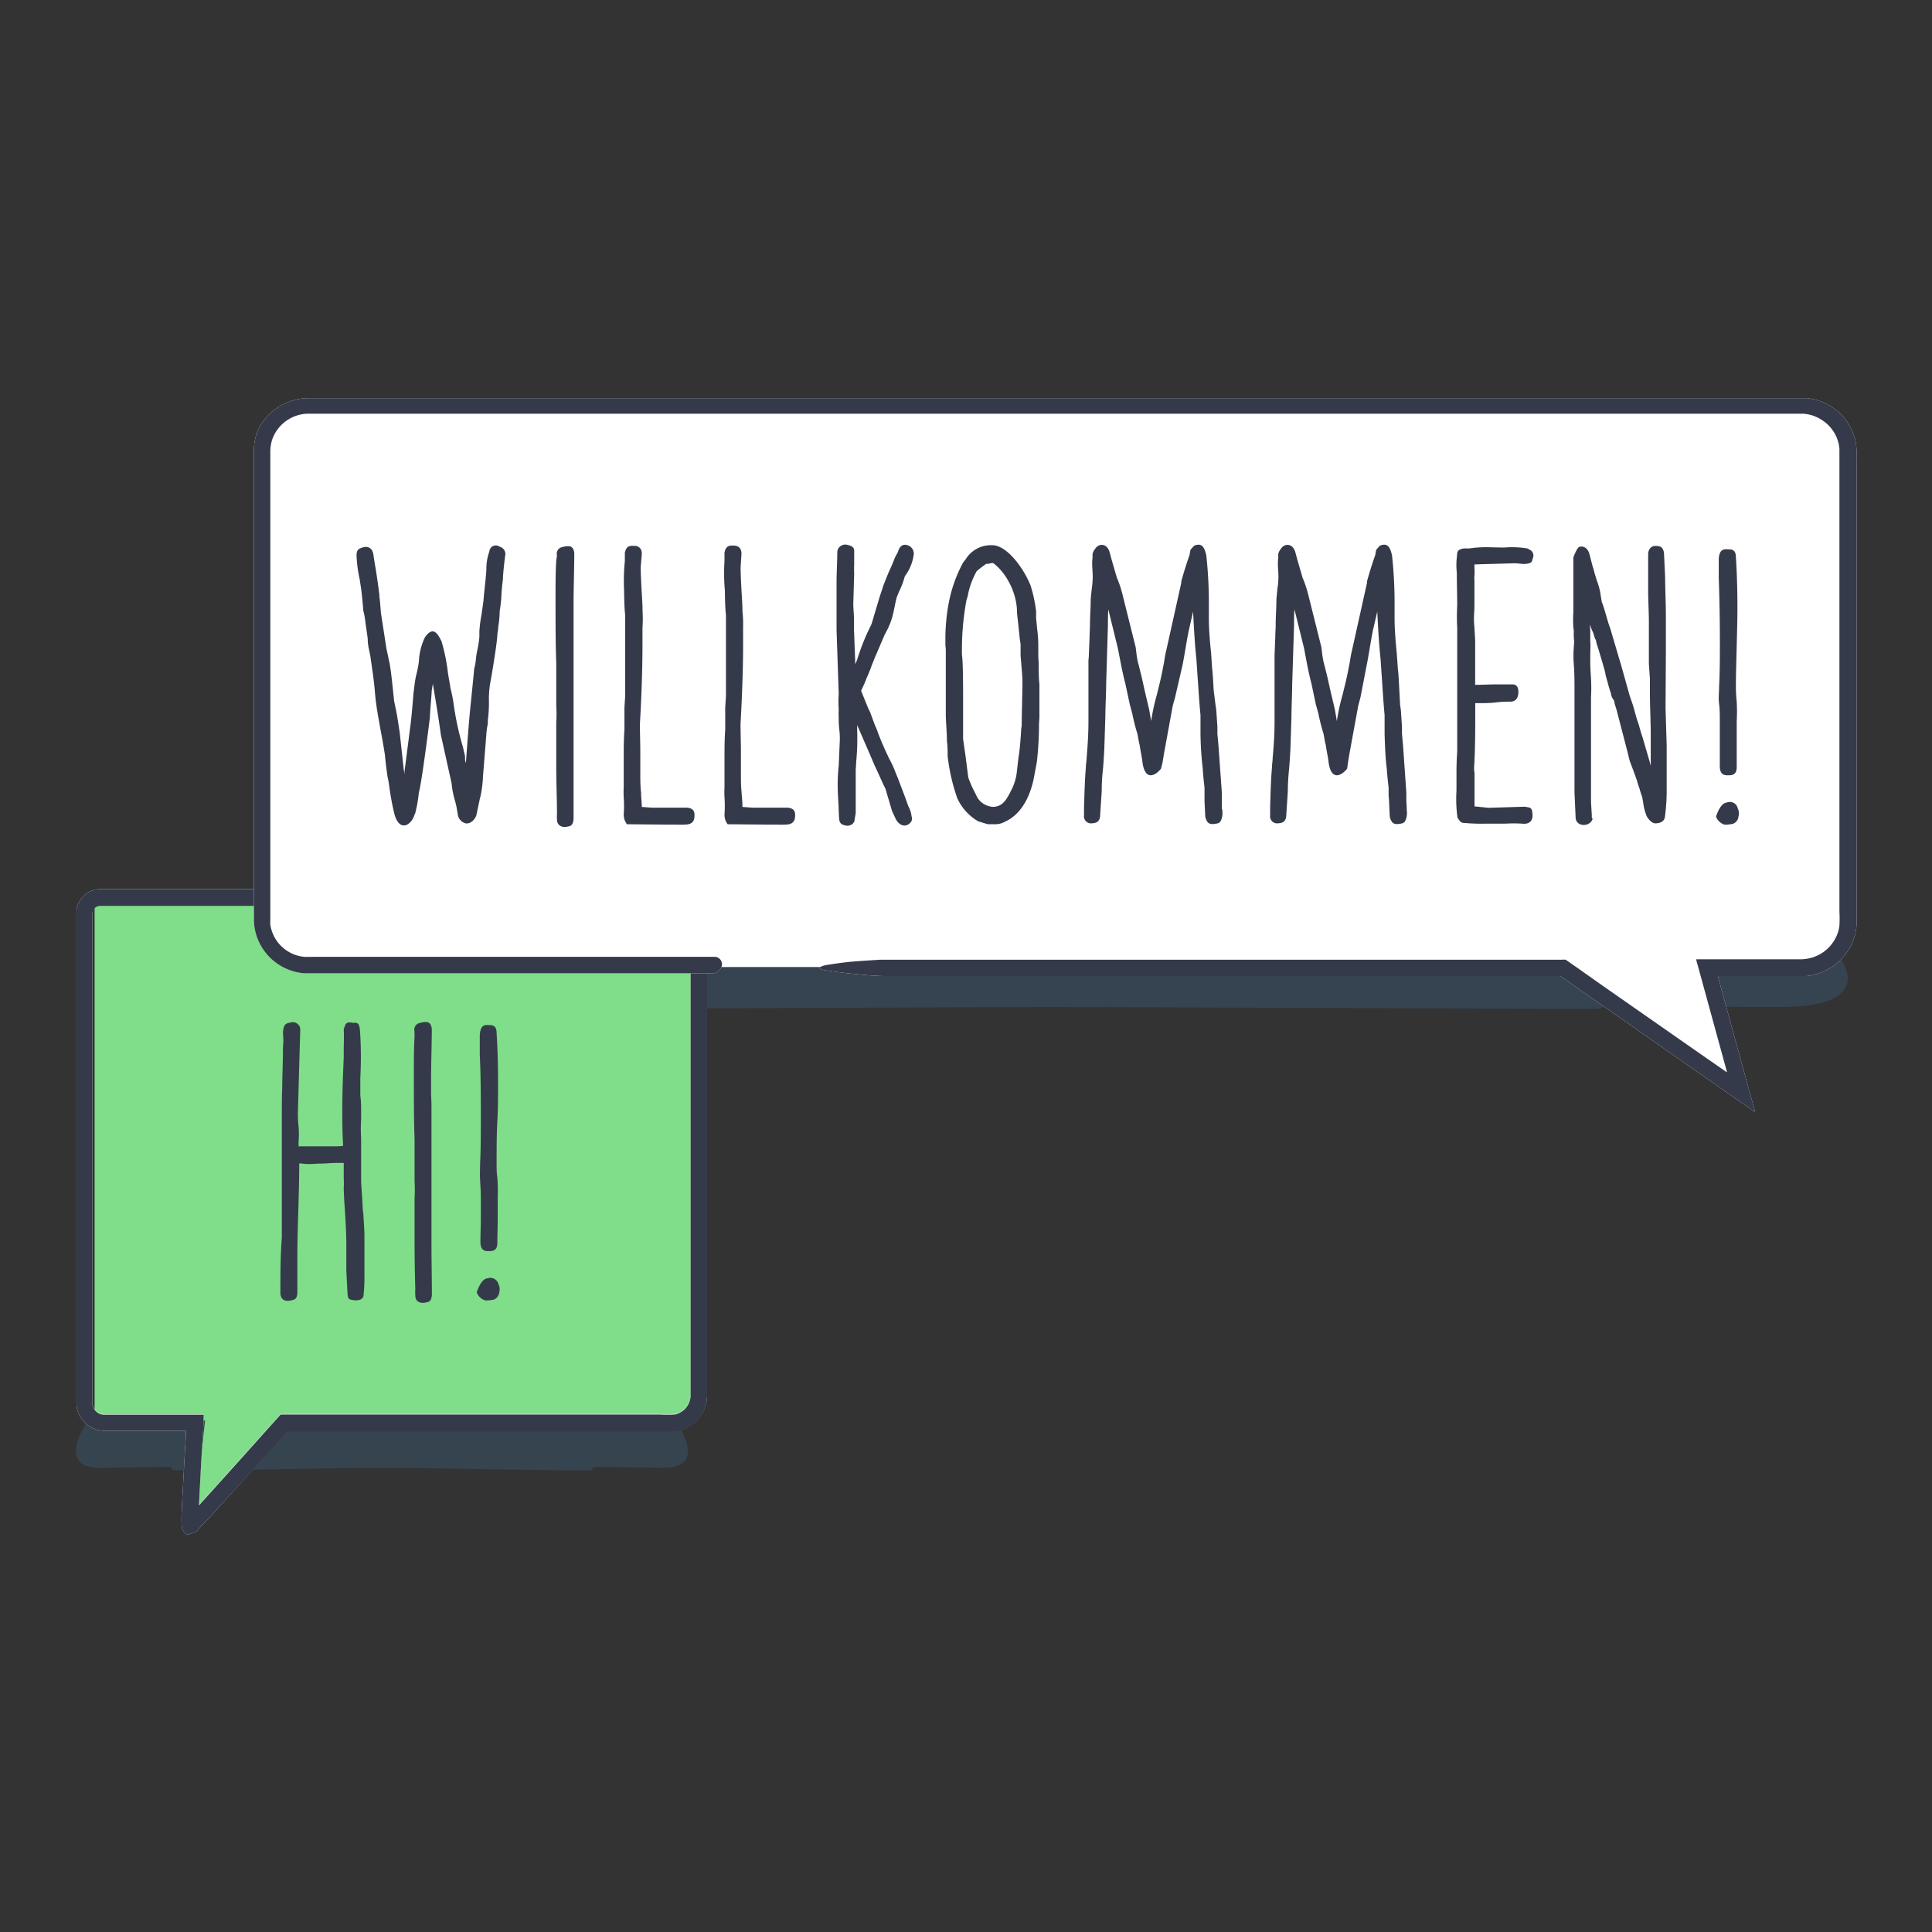<svg id="Ebene_1" data-name="Ebene 1" xmlns="http://www.w3.org/2000/svg" viewBox="0 0 240 240"><rect x="0" y="0" width="240" height="240" fill="#333333" stroke="none"/><defs><style>.cls-1,.cls-3{fill:#3f88c5;fill-rule:evenodd;}.cls-1,.cls-2{opacity:0.2;}.cls-4{fill:#80dd8a;}.cls-5{fill:#fff;}.cls-6{fill:#353a4a;}</style></defs><title>_</title><path class="cls-1" d="M228.61,119.08l-98.17.67-61.14-.32v5.89c15.72,0,37.41-.16,61.14-.23,27.58.08,52.12.23,68,.23a1.92,1.92,0,0,0,.85-.31c7.44,0,14.89.09,22,.08C233.36,125.07,228.61,119.08,228.61,119.08Z"/><g class="cls-2"><path class="cls-3" d="M12.47,174.33l35,.65,34.9-.65s7.1,8.21-.25,8c-2.71,0-5.55-.1-8.39-.1-.13.1-.2.32-.32.43-6.07,0-15.49-.22-25.94-.33-10.52.11-19.88.33-25.94.33a.85.85,0,0,1-.32-.43c-2.84,0-5.68.1-8.39.1C5.37,182.65,12.47,174.33,12.47,174.33Z"/></g><polygon class="cls-4" points="11.75 176.46 25.48 176.46 24.11 188.59 36.01 176.91 86.14 176.46 86.14 112.14 11.75 112.14 11.75 176.46"/><path class="cls-5" d="M86.74,118.61c-.15-1.07-.3-2.14-.4-3.22l-.07-.89a6.59,6.59,0,0,0-.07-.8,1.51,1.51,0,0,0-.62-.94l-.17-.11a1.16,1.16,0,0,0-.43-.18l-.23,0H68l-28.26,0H12.45a1.15,1.15,0,0,0-.49.13,1,1,0,0,0-.48.84v2l0,32.37,0,24.09v2.46c0,.1,0,.2.07.3a1.36,1.36,0,0,0,.3.52,1.46,1.46,0,0,0,1.06.5H25.29c.05.06,0,.22,0,.32l0,.71-.13,2.11-.18,3-.26,4.95c0,.06,0,.25.05.11l.67-.74,4-4.44,2.69-3,1.34-1.5.68-.75.6-.67c.09-.18.28-.1.44-.12h8.63l16.11,0H82a16,16,0,0,0,1.8,0,2.48,2.48,0,0,0,1.91-1.79,2.27,2.27,0,0,0,.08-.71v-3l0-49.36c0-.2,0-.41,0-.61a.91.91,0,0,1,.46-.75l.1,0h1.09l-.06,0-.22,0a.82.82,0,0,1-.22,0l-.11,0h.24l.05,0a1.18,1.18,0,0,1,.72,1.13l0,48.84v3.89a4.14,4.14,0,0,1-.06.7,4.51,4.51,0,0,1-3.68,3.75,5.53,5.53,0,0,1-.7.07H35.78s-.06,0-.07,0l-2.78,3.08L27,187.43l-.61.69-1.14,1.2-.57.61c-.23.44-.31.31-.45.39l-.75.27c-.13,0-.25.14-.34,0a2,2,0,0,1-.22-.2,1.27,1.27,0,0,1-.35-.88,14.87,14.87,0,0,1,0-1.63l.07-1.55.29-5.33.16-2.66,0-.6c0-.08-.07,0-.12,0H12.92a3.55,3.55,0,0,1-3.27-2.44,4.27,4.27,0,0,1-.15-.71l0-.36v-2.32l0-49.7V113.5a3.47,3.47,0,0,1,0-.44,2.78,2.78,0,0,1,.27-.89A3,3,0,0,1,11,110.83a3.39,3.39,0,0,1,.87-.33,4.43,4.43,0,0,1,.81-.06h7.22l19.25,0,38.49,0,6.15,0h.92a3.34,3.34,0,0,1,3.2,2.52,3.7,3.7,0,0,1,.06,1.34c0,.35-.06.69-.1,1-.11,1.16-.3,2.31-.48,3.47a1.28,1.28,0,0,1-.09.32l-.07.15,0,.08,0,0v0h0v0s0,0,0,0,0,.13-.23.11-.12-.12-.14-.13,0,0,0-.05v0h.14v0s0,0,.07,0l0,0h0v0l0,0,0-.1-.08-.18A1.82,1.82,0,0,1,86.74,118.61Z"/><path class="cls-6" d="M86.9,119.33h0v0s0,0,.07,0l0,0h0v0l0,0,0-.1-.08-.18a1.82,1.82,0,0,1-.11-.38c-.15-1.07-.3-2.14-.4-3.22l-.07-.89a6.59,6.59,0,0,0-.07-.8,1.51,1.51,0,0,0-.62-.94l-.17-.11a1.16,1.16,0,0,0-.43-.18l-.23,0H68l-28.26,0H12.45a1.15,1.15,0,0,0-.49.13,1,1,0,0,0-.48.84v2l0,32.37,0,24.09v2.46c0,.1,0,.2.07.3a1.36,1.36,0,0,0,.3.52,1.46,1.46,0,0,0,1.06.5H25.29c.05.06,0,.22,0,.32l0,.71-.13,2.11-.18,3-.26,4.95c0,.06,0,.25.05.11l.67-.74,4-4.44,2.69-3,1.34-1.5.68-.75.6-.67c.09-.18.28-.1.44-.12h8.63l16.11,0H82a16,16,0,0,0,1.8,0,2.48,2.48,0,0,0,1.91-1.79,2.27,2.27,0,0,0,.08-.71v-3l0-49.36c0-.2,0-.41,0-.61a.91.91,0,0,1,.46-.75l.1,0h1.09l-.06,0-.22,0a.82.82,0,0,1-.22,0l-.11,0h.24l.05,0a1.18,1.18,0,0,1,.72,1.13l0,48.84v3.89a4.14,4.14,0,0,1-.06.7,4.51,4.51,0,0,1-3.68,3.75,5.53,5.53,0,0,1-.7.07H35.78s-.06,0-.07,0l-2.78,3.08L27,187.43l-.61.69-1.14,1.2-.57.61c-.23.44-.31.31-.45.39l-.75.27c-.13,0-.25.14-.34,0a2,2,0,0,1-.22-.2,1.27,1.27,0,0,1-.35-.88,14.87,14.87,0,0,1,0-1.63l.07-1.55.29-5.33.16-2.66,0-.6c0-.08-.07,0-.12,0H12.92a3.55,3.55,0,0,1-3.27-2.44,4.27,4.27,0,0,1-.15-.71l0-.36v-2.32l0-49.7V113.5a3.47,3.47,0,0,1,0-.44,2.78,2.78,0,0,1,.27-.89A3,3,0,0,1,11,110.83a3.39,3.39,0,0,1,.87-.33,4.43,4.43,0,0,1,.81-.06h7.22l19.25,0,38.49,0,6.15,0h.92a3.34,3.34,0,0,1,3.2,2.52,3.7,3.7,0,0,1,.06,1.34c0,.35-.06.69-.1,1-.11,1.16-.3,2.31-.48,3.47a1.28,1.28,0,0,1-.09.32l-.07.15,0,.08,0,0v0h0v0s0,0,0,0,0,.13-.23.11-.12-.12-.14-.13,0,0,0-.05v0Z"/><path class="cls-6" d="M44.76,133.89v2.19a12.7,12.7,0,0,1,.1,1.61c0,.46,0,1,0,1.46a16.89,16.89,0,0,0,0,2.25c0,.55,0,1.37,0,1.92,0,2.43,0,3,0,3.52l.18,2.8c0,.18,0,.59.09,1.05.05,1,.14,2.15.14,2.79,0,1.15,0,2.38,0,3.48v1.38a20.49,20.49,0,0,1-.1,2.47c0,.73-.82.78-1.32.69s-.64-.05-.69-1l-.14-2.66c0-.68,0-1.37,0-2v-1.42c0-1.1-.09-2.79-.19-4.3-.09-1.14-.13-2.29-.13-2.56a8,8,0,0,0,0-1.1l0-2h-.87c-.6,0-1.51.09-2.15.09-.42,0-.74.05-1.1.05a6.51,6.51,0,0,1-1-.05c-.28,0-.09-.09-.41,0,0,3.67-.19,7.1-.23,10.76v1.06l0,3.39,0,.68c0,1-.37,1-.78,1.1s-1.28.18-1.33-.91c0-2.48,0-4.54.18-6.92,0-1,0-2.88,0-3.94V145.7c0-.64,0-1.42,0-2.2v-5.08c0-1.1,0-2.15.05-3.39v.05c0-1.38.09-3.25.09-4.72,0-.5.05-.78.05-1v-.22l-.05-.92c.09-1.1.46-1.1.92-1.19a.93.93,0,0,1,1.23.78L37,138.37a13.28,13.28,0,0,0,.09,1.56,11.44,11.44,0,0,1,0,1.88v.59h1.38c1,0,2,0,3,0a8.7,8.7,0,0,0,1.14-.05v-.46c-.09-1.28-.09-2.83-.09-4.07,0-2.15.09-4.31.18-6.55v-.82c0-.69.05-1.6,0-2.61.19-.41.14-1,1.1-.78.51,0,.83-.14.92,1A47.68,47.68,0,0,1,44.76,133.89Z"/><path class="cls-6" d="M51.49,128.12a.84.84,0,0,1,.51-1c1-.28,1.51-.28,1.64.68,0,1.79-.09,4.44-.09,6.23v1.65c0,.59.05,1.1.05,1.65s0,1,0,1.51,0,1.1,0,1.51,0,.91,0,1.42,0,1.14,0,1.69c0,.78,0,1.56,0,2.34s0,1.55,0,2.33v6.37c0,2.1.05,4.3.05,6.41-.1.87-.46.82-.87.91s-1.24,0-1.19-1a2.24,2.24,0,0,1,0-.55c-.05-2-.09-3.85-.09-5.72l0-3.76v-2a15.35,15.35,0,0,0,0-2c0-.73,0-1.46,0-2.15v-.91c0-.6,0-1.79,0-2.2-.09-2.29-.09-5.31-.09-7.56v-.87c0-1.19,0-3.06.09-4.34Z"/><path class="cls-6" d="M61.93,159.53l.09.23a1.55,1.55,0,0,1,0,.77,1.11,1.11,0,0,1-.69.92s-.55.09-.73.09h-.32a1.63,1.63,0,0,1-1.06-1s.51-1.69,1.33-1.74A1.06,1.06,0,0,1,61.93,159.53Zm-1.24-32.19c.46,0,1,0,1,1,.14,2.15.18,4.3.18,6.23,0,1.6,0,3.16-.09,4.76s-.09,3.57-.09,5.17c0,.64,0,1.19.09,1.79a21.85,21.85,0,0,1,.05,2.43v2.7c0,1-.05,2-.05,3s-.64,1-1.1,1-1-.09-1-1.14.05-1.88.05-2.84v-2.75c0-.64-.05-1.37-.09-2.06s0-1.42,0-2.1c.09-1.83.09-3.66.09-5.5,0-2.7,0-5.35-.13-8,0-.33,0-1.1,0-1.33v-1C59.64,127.39,60.14,127.29,60.69,127.34Z"/><path class="cls-5" d="M89.69,120.13H38.36a5.82,5.82,0,0,1-5.89-5.76V56.11a5.81,5.81,0,0,1,5.89-5.75H223.64a5.81,5.81,0,0,1,5.89,5.75v58.26a5.82,5.82,0,0,1-5.89,5.76H212l4.21,15.38-22-15.38h-92.4"/><path class="cls-5" d="M102.52,119.9c1.07-.17,2.14-.33,3.21-.43s2.39-.17,3.59-.25h84.76a1.94,1.94,0,0,1,.42,0l.34.24.46.32.76.53,3,2.12,6.09,4.25,6.09,4.25,2.88,2,.26.18.13.09s0-.08,0-.11l-3.65-13.31-.12-.41c0-.07,0-.14-.05-.2h13a4.9,4.9,0,0,0,.77-.07,5.07,5.07,0,0,0,1.47-.48,4.86,4.86,0,0,0,2.13-2.17,4.41,4.41,0,0,0,.44-1.46,15.61,15.61,0,0,0,0-1.73V56.65c0-.32,0-.62,0-.86a4.59,4.59,0,0,0-.35-1.46,4.78,4.78,0,0,0-2-2.26,4.7,4.7,0,0,0-1.41-.57,5,5,0,0,0-.76-.11l-.39,0H178.81l-59.13,0-59.14,0H38.37a4.8,4.8,0,0,0-4.57,3.25,5.14,5.14,0,0,0-.22,1.48v58.11a6.19,6.19,0,0,0,0,.63,4.71,4.71,0,0,0,4.19,4,6.52,6.52,0,0,0,.66,0H88.2c.21,0,.41,0,.61,0a.92.92,0,0,1,.78,1.33,1.2,1.2,0,0,1-1.13.72h-49c-.54,0-1,0-1.65,0a6.82,6.82,0,0,1-5.69-4,6.75,6.75,0,0,1-.51-1.75,7,7,0,0,1-.07-.91V56.1A6.67,6.67,0,0,1,32,53.54,6.77,6.77,0,0,1,35.66,50a6.92,6.92,0,0,1,2.54-.54H72l72,0,70.51,0h8.81c.34,0,.8,0,1.22,0a8,8,0,0,1,1.27.27,6.79,6.79,0,0,1,2.27,1.2,6.72,6.72,0,0,1,2.51,4.41,21.34,21.34,0,0,1,.06,2.34v56.79a7.74,7.74,0,0,1-.16,1.44,6.59,6.59,0,0,1-1.22,2.61,7,7,0,0,1-4.9,2.73l-.71,0H213.39l.28,1,2.58,9.43,1.12,4.07L218,138s0,.12,0,.13l-.12-.09-.24-.17-.48-.33-1-.68-5.58-3.89-8-5.6-8-5.59-.76-.53c.15,0-.46,0-.83,0H111.83c-.6,0-1.2,0-1.79,0-1.39,0-2.78-.16-4.16-.29-1.16-.11-2.32-.28-3.47-.44a3.72,3.72,0,0,1-.64-.22v-.14A3.59,3.59,0,0,1,102.52,119.9Z"/><path class="cls-6" d="M101.77,120.18a3.59,3.59,0,0,1,.75-.28c1.07-.17,2.14-.33,3.21-.43s2.39-.17,3.59-.25h84.76a1.94,1.94,0,0,1,.42,0l.34.24.46.32.76.53,3,2.12,6.09,4.25,6.09,4.25,2.88,2,.26.18.13.09s0-.08,0-.11l-3.65-13.31-.12-.41c0-.07,0-.14-.05-.2h13a4.9,4.9,0,0,0,.77-.07,5.07,5.07,0,0,0,1.47-.48,4.86,4.86,0,0,0,2.13-2.17,4.41,4.41,0,0,0,.44-1.46,15.61,15.61,0,0,0,0-1.73V56.65c0-.32,0-.62,0-.86a4.59,4.59,0,0,0-.35-1.46,4.78,4.78,0,0,0-2-2.26,4.7,4.7,0,0,0-1.41-.57,5,5,0,0,0-.76-.11l-.39,0H178.81l-59.13,0-59.14,0H38.37a4.8,4.8,0,0,0-4.57,3.25,5.14,5.14,0,0,0-.22,1.48v58.11a6.19,6.19,0,0,0,0,.63,4.71,4.71,0,0,0,4.19,4,6.52,6.52,0,0,0,.66,0H88.2c.21,0,.41,0,.61,0a.92.92,0,0,1,.78,1.33,1.2,1.2,0,0,1-1.13.72h-49c-.54,0-1,0-1.65,0a6.82,6.82,0,0,1-5.69-4,6.75,6.75,0,0,1-.51-1.75,7,7,0,0,1-.07-.91V56.1A6.67,6.67,0,0,1,32,53.54,6.77,6.77,0,0,1,35.66,50a6.92,6.92,0,0,1,2.54-.54H72l72,0,70.51,0h8.81c.34,0,.8,0,1.22,0a8,8,0,0,1,1.27.27,6.79,6.79,0,0,1,2.27,1.2,6.72,6.72,0,0,1,2.51,4.41,21.34,21.34,0,0,1,.06,2.34v56.79a7.74,7.74,0,0,1-.16,1.44,6.59,6.59,0,0,1-1.22,2.61,7,7,0,0,1-4.9,2.73l-.71,0H213.39l.28,1,2.58,9.43,1.12,4.07L218,138s0,.12,0,.13l-.12-.09-.24-.17-.48-.33-1-.68-5.58-3.89-8-5.6-8-5.59-.76-.53c.15,0-.46,0-.83,0H111.83c-.6,0-1.2,0-1.79,0-1.39,0-2.78-.16-4.16-.29-1.16-.11-2.32-.28-3.47-.44a3.72,3.72,0,0,1-.64-.22Z"/><path class="cls-6" d="M56.7,100.19l-.14-.59a11.17,11.17,0,0,1-.46-2.29l-1.33-6c-.27-2-.64-4.22-1-6.37l-.14.87c-.05,1.1-.19,2.25-.23,3.34,0,0-1,8.11-1.37,9.3a16.45,16.45,0,0,1-.46,2.61s-.09.14-.09.18c-.37,1.24-1.83,2.2-2.48-.09a33.54,33.54,0,0,1-.64-3.43,11.22,11.22,0,0,0-.23-1.29c-.09-.73-.18-1.23-.32-2.7-.18-1.1-.36-2.19-.59-3.34-.23-1.37-.51-2.7-.64-4.35S46.21,83,46,81.47l-.18-.87a5.85,5.85,0,0,1-.14-1.28l-.27-1.88a10.62,10.62,0,0,0-.28-1.6c-.09-1.15-.18-2-.27-2.71l-.19-1.23A16.29,16.29,0,0,1,44.29,69c0-.83.41-.87.78-1,.55-.18,1.19,0,1.32.92.1.77.28,1.69.42,2.65s.23,1.6.32,2.34c0,.09,0,.14,0,.23.09.59.14,1.42.19,2v0L48,80.55v0l.41,1.92c.14.78.23,1.65.33,2.52l.22,2.1.23,1.1c.19.92.32,1.88.46,2.79l.5,4.58.1.6,0-.32L51,90c.14-1.15.23-2.2.36-3.85.14-1.1.19-1.6.33-2.24A14.45,14.45,0,0,0,52,82.47c0-.13.05-.36.05-.5a7.59,7.59,0,0,1,.73-2.79c1.05-1.51,1.6-.41,2.06.46a23.3,23.3,0,0,1,.82,4.07l.28,1.6v.09a19.48,19.48,0,0,1,.46,2.39,36.55,36.55,0,0,0,1.14,5.12s0,.09.23,1c0,.14,0,.23,0,.37a1.48,1.48,0,0,0,.1.5c.13-1.64.23-3.11.36-4.71.14-1.79.37-3.76.64-6.59A3.3,3.3,0,0,1,59,82.7l.1-.59a9.62,9.62,0,0,1,.22-1.47,11.28,11.28,0,0,0,.23-1.55c0-.23,0-.42,0-.64a15.52,15.52,0,0,1,.27-2.11l.23-1.65c.1-1.23.28-2.61.37-3.89a6.27,6.27,0,0,1,.37-2.29.8.8,0,0,1,1.28-.59.93.93,0,0,1,.68,1.14s-.27,2.06-.27,2.88c-.09.65-.14,1.15-.18,1.74a16.42,16.42,0,0,1-.23,2.25v.14a12.75,12.75,0,0,1-.18,1.83,4.09,4.09,0,0,1-.1.82c0,1-.78,5.59-.91,6.23v0a11.89,11.89,0,0,0-.14,2.24,17.72,17.72,0,0,1-.14,2.29c0,.14,0,.32,0,.42a8.73,8.73,0,0,0-.19,1.41L60,96.44A14.37,14.37,0,0,1,59.67,99a1.7,1.7,0,0,0-.09.36l-.41,1.93a1.64,1.64,0,0,1-.78.91,1.08,1.08,0,0,1-.5.09,1.31,1.31,0,0,1-1-1Z"/><path class="cls-6" d="M69.19,69a.84.84,0,0,1,.51-1c1-.27,1.51-.27,1.64.69,0,1.78-.09,4.44-.09,6.23v1.64c0,.6,0,1.1,0,1.65s0,1.06,0,1.51,0,1.1,0,1.51,0,.92,0,1.42,0,1.15,0,1.7c0,.78,0,1.55,0,2.33s0,1.56,0,2.34v6.36c0,2.11,0,4.31,0,6.41-.1.87-.46.83-.87.92s-1.24-.05-1.19-1a2.24,2.24,0,0,1,0-.55c0-2-.09-3.85-.09-5.73l0-3.75v-2a15.16,15.16,0,0,0,0-2c0-.73,0-1.47,0-2.15v-.92c0-.59,0-1.78,0-2.2-.09-2.28-.09-5.31-.09-7.55v-.87c0-1.19,0-3.07.09-4.35Z"/><path class="cls-6" d="M77.89,102.39a1.94,1.94,0,0,1-.41-1.19,15.6,15.6,0,0,0,0-2.15,11.46,11.46,0,0,1,0-1.24V96.67c0-.64,0-1.74,0-2.34,0-1.19,0-2.47.09-3.71,0-.45,0-1.28,0-1.74v-1l.09-1.38V85.4c0-1,0-2.56,0-3.66V76.39c-.09-.65-.13-2.25-.13-3a24.24,24.24,0,0,1,.09-3.71c0-.32,0-.68,0-1,.19-1,.78-.87,1.2-.87s.91.23.91,1l-.14,1.65c0,.78.09,2.56.14,3.34s.09,1.38.09,2.11A15.78,15.78,0,0,1,79.81,78v2.29c0,2.88-.13,6.5-.32,9.66,0,.82.05,2.47.05,3.29,0,.46,0,.92,0,1.42V95.8c0,1.1,0,1.88.1,2.7v.14c0,.41.09,1.1.09,1.6l1.23.09c.14,0,.42,0,.69,0,.69,0,1.83,0,2.11,0l1.6,0c1,.1.91.78.91,1,0,.6-.22,1.1-1.19,1.1a7.82,7.82,0,0,1-1.05,0c-.55,0-1,0-1.56,0Z"/><path class="cls-6" d="M90.39,102.39A1.94,1.94,0,0,1,90,101.2a15.6,15.6,0,0,0,0-2.15,11.46,11.46,0,0,1,0-1.24V96.67c0-.64,0-1.74,0-2.34,0-1.19,0-2.47.09-3.71,0-.45,0-1.28,0-1.74v-1l.09-1.38V85.4c0-1,0-2.56,0-3.66V76.39c-.09-.65-.13-2.25-.13-3A24.24,24.24,0,0,1,90,69.65c0-.32,0-.68,0-1,.19-1,.78-.87,1.19-.87s.92.23.92,1L92,70.48c0,.78.09,2.56.14,3.34s.09,1.38.09,2.11A15.78,15.78,0,0,1,92.31,78v2.29c0,2.88-.14,6.5-.32,9.66,0,.82.05,2.47.05,3.29,0,.46,0,.92,0,1.42V95.8c0,1.1,0,1.88.09,2.7v.14a15.42,15.42,0,0,1,.1,1.6l1.23.09c.14,0,.41,0,.69,0,.69,0,1.83,0,2.11,0l1.6,0c1,.1.91.78.91,1,0,.6-.23,1.1-1.19,1.1a7.67,7.67,0,0,1-1.05,0c-.55,0-1,0-1.56,0Z"/><path class="cls-6" d="M109.75,97.49,109,95.84l-.36-.77-.55-1.29-1.61-3.71v.6a30.48,30.48,0,0,1-.13,4.07c0,.37-.05.69-.05,1V101l-.14.83c0,.5-.59.82-1.05.73s-.82-.19-.87-.87-.05-1.28-.09-1.92-.09-1.52-.09-2.29a20.34,20.34,0,0,1,.13-2.38v0l.14-3.3a11.25,11.25,0,0,0-.09-1.37,12.56,12.56,0,0,1-.05-1.42,5,5,0,0,1,0-.82,14.23,14.23,0,0,1,0-2l-.27-7.92c0-1.65,0-4.17,0-5.82,0-1.28.09-2.7.09-3.93a1,1,0,0,1,1.28-.83c.32.09.82.19.82.73,0,.19,0,.23,0,.46v.14c0,.37,0,.78,0,1.14a9.39,9.39,0,0,0,0,1.06L106,75c0,.55.09,1.51.09,1.93v1.37l.14,3.66c0,.18,0,.37,0,.55l.23-.5a26.72,26.72,0,0,1,1.79-4.44l1-3.35v0c.14-.46.32-.92.46-1.42.32-.82.59-1.51.82-2s.46-1.06.65-1.56l.22-.41a1.06,1.06,0,0,0,.19-.42c.27-.73.73-.82,1.14-.68a1.08,1.08,0,0,1,.78,1.14,5.74,5.74,0,0,1-1.1,2.7l-.14.46a9.68,9.68,0,0,1-.59,1.47v0l-.28.69v0c-.22.78-.41,2.11-.68,2.84a8.59,8.59,0,0,1-.64,1.47l-.23.45-1,2.34c-.32.73-.46,1.14-.55,1.33-.23.73-.6,1.46-.87,2.19l-.46,1,.87,2.15.27.55c.19.55.37,1,.55,1.51l.28.64.14.41c.54,1.42,1.05,2.47,1.37,3.16a12.73,12.73,0,0,1,.82,1.79l.28.68.87,2.29.41,1.15a3.45,3.45,0,0,1,.41,1.28c.23.59-.32,1-.64,1.1s-.92,0-1.33-.78l-.46-1L110,98Z"/><path class="cls-6" d="M124.68,102.16a2.5,2.5,0,0,1-1.15.23l-.82,0-1.19-.36a6.36,6.36,0,0,1-2.61-2.89,23.6,23.6,0,0,1-1.19-5.22c0-.41,0-1.23-.09-1.83,0-1.14-.14-2.56-.14-3.29,0-.28,0-.78,0-1v-.82c0-.92,0-3,0-4V80.74c0-.23-.05-.46-.05-.69v-.64a24,24,0,0,1,.42-4.53,17.39,17.39,0,0,1,1.78-5l.32-.41a3.68,3.68,0,0,1,3.3-1.74c1.92,0,4,3.07,4.76,5a17.47,17.47,0,0,1,.69,3.21v.87l.13,1.33a15.22,15.22,0,0,1,.14,2.19v1.19l.05.92c0,.46,0,2,.09,2.52V89c0,.37-.05.69-.05,1a42.23,42.23,0,0,1-.27,4.67l-.32,1.7c-.37,2.11-1.38,4.71-3.67,5.72Zm1.83-8c.18-1.05.27-2.34.32-3.11a7,7,0,0,1,.09-.92c0-1.46.09-4,.09-5.49,0-.83-.18-2.43-.23-3.25,0-.37,0-.87,0-1.33a4.62,4.62,0,0,0-.09-.6l-.14-1.37-.14-1.28a9.63,9.63,0,0,1-.09-1.24,8.34,8.34,0,0,0-1.19-3.62,7,7,0,0,0-1.74-2,1.5,1.5,0,0,0-.59.09l-.28,0a14.08,14.08,0,0,0-1.19.91,10,10,0,0,0-1.1,3V74l-.18.59a34,34,0,0,0-.55,6.78c.14.87.14,4.21.14,5.17v5.22c.09.78.27,1.83.36,2.61l.28,2.2a12.92,12.92,0,0,0,.78,1.79l.36.73a2.46,2.46,0,0,0,1.92,1.14c1.24,0,1.74-1,2.25-2a6.5,6.5,0,0,0,.73-2.38Z"/><path class="cls-6" d="M144.23,95.48c-.55.73-2.06,1.83-2.34-1.06-.09-.59-.23-1.23-.32-1.87l-.09-.37-.18-1a25.14,25.14,0,0,1-.64-2.51l-.32-1.2-.55-2.56c-.23-.87-.42-1.78-.6-2.7l-.32-1.65-1.19-4.85c-.05.59-.05,1.42-.05,2L137.41,85c0,1.15-.1,2.89-.1,4l-.13,4.08c-.05.82-.09,1.78-.19,2.7s-.13,1.78-.13,2.52l-.19,2.88c0,1-.59,1.1-1.23,1.1a.88.88,0,0,1-.78-1v-.51a1.81,1.81,0,0,0,0-.22v-.23c.05-1.65.1-3.44.23-5,0-.37.1-.87.1-1.24.13-1.51.22-3,.22-4.44V82.2c0-.32.05-.5.05-.78l.09-2.29c0-.55.05-1,.05-1.51,0-1.05.09-2.1.09-3.11,0-.14.09-1,.14-1.42a9.13,9.13,0,0,0,.09-.92c.09-1-.14-1.92,0-2.88,0-.14,0-.28,0-.46a1.35,1.35,0,0,1,.28-.59c.5-.83,1.51-.74,1.83.32l.27,1,.64,2.2a13.35,13.35,0,0,1,.74,2.25l1.6,6.4.14,1.15.13.69.1.36c.18.73.41,1.6.59,2.47.23,1.06.5,2.11.73,3.16l.23,1.33a26.14,26.14,0,0,1,.69-3.2c.78-3.07.73-3.3.87-3.85l.18-1.1,2-9v-.19l.14-.5c.23-.78.5-1.69.91-2.84,0,0,0,0,0-.13a2.38,2.38,0,0,0,.09-.46l.46-.51c1-.41,1.28.23,1.51,1.19a54.57,54.57,0,0,1,.32,6.19v1.74c0,1.23.14,3,.28,4.21l.13,2v-.05c.09.78.14,1.88.19,2.7L151,87.6l.09.6.14,2.1v.87l.13,1.42.42,5.86v.92c0,.37,0,.73,0,1.1,0,0,.05,0,.05.14a2.38,2.38,0,0,1-.09,1.14c-.14.5-.46.55-.83.59-.55.1-1,0-1.19-.91l-.09-1.92c0-.28,0-.51,0-.74v-.91c-.09-.78-.18-1.6-.22-2.38a41.74,41.74,0,0,1-.28-4.26V89.34l0-.23v-.27c-.14-1.38-.23-2.93-.33-4.31l-.18-2.65c-.18-1.65-.32-4-.41-5.91l-.5,2.2c-.28,1.24-.6,3.48-.83,4.53l-.91,3.94-.28,1-1.1,6-.18,1.1Z"/><path class="cls-6" d="M167.35,95.48c-.55.73-2.06,1.83-2.34-1.06-.09-.59-.23-1.23-.32-1.87l-.09-.37-.18-1a25.14,25.14,0,0,1-.64-2.51l-.33-1.2-.54-2.56c-.23-.87-.42-1.78-.6-2.7L162,80.55,160.8,75.7c-.05.59-.05,1.42-.05,2L160.52,85c0,1.15-.09,2.89-.09,4l-.13,4.08c-.05.82-.1,1.78-.19,2.7s-.13,1.78-.13,2.52l-.19,2.88c0,1-.59,1.1-1.23,1.1a.88.88,0,0,1-.78-1v-.51a1.81,1.81,0,0,0,0-.22v-.23c.05-1.65.09-3.44.23-5,0-.37.09-.87.09-1.24.14-1.51.23-3,.23-4.44V82.2c0-.32,0-.5,0-.78l.09-2.29c0-.55.05-1,.05-1.51,0-1.05.09-2.1.09-3.11,0-.14.09-1,.13-1.42a7.11,7.11,0,0,0,.1-.92c.09-1-.14-1.92,0-2.88,0-.14,0-.28,0-.46a1.35,1.35,0,0,1,.28-.59c.5-.83,1.51-.74,1.83.32l.27,1,.64,2.2a14.32,14.32,0,0,1,.74,2.25l1.6,6.4.14,1.15.13.69.1.36c.18.73.41,1.6.59,2.47.23,1.06.5,2.11.73,3.16l.23,1.33a26.14,26.14,0,0,1,.69-3.2c.78-3.07.73-3.3.87-3.85l.18-1.1,2-9v-.19l.14-.5c.23-.78.5-1.69.91-2.84,0,0,0,0,0-.13a3.55,3.55,0,0,0,.09-.46l.46-.51c1-.41,1.28.23,1.51,1.19a54.57,54.57,0,0,1,.32,6.19v1.74c0,1.23.14,3,.27,4.21l.14,2v-.05c.09.78.14,1.88.18,2.7l.1,1.83.09.6.14,2.1v.87l.13,1.42.41,5.86v.92c0,.37.05.73.05,1.1,0,0,0,0,0,.14a2.25,2.25,0,0,1-.1,1.14c-.13.5-.45.55-.82.59-.55.1-1,0-1.19-.91l-.09-1.92c0-.28-.05-.51-.05-.74v-.91c-.09-.78-.18-1.6-.23-2.38-.18-1.33-.22-2.84-.27-4.26V89.34l0-.23v-.27c-.13-1.38-.23-2.93-.32-4.31l-.18-2.65c-.18-1.65-.32-4-.41-5.91l-.51,2.2c-.27,1.24-.59,3.48-.82,4.53L169,86.64l-.27,1-1.1,6-.18,1.1Z"/><path class="cls-6" d="M190.1,68.33a.8.8,0,0,1,.32,1c-.14.41,0,.64-1,.73h-.18l-1-.09-4.9.14a.37.37,0,0,1-.18,0v.37a7.31,7.31,0,0,1,0,1.05,3.51,3.51,0,0,0,0,.6v2.47c0,.51,0,1.24-.05,1.74v.18a9.59,9.59,0,0,0,.05,1.42c0,.37.09,1.15.09,2v3.52c0,.6,0,1.15,0,1.61h.42l1.78-.05c.09,0,.14,0,.28,0,.64,0,1.74,0,2.19,0,.64,0,.74.64.69,1.14s-.27,1-1,1c-.28,0-1,0-1.79.1s-1.87.09-2.56.09v1.1c0,2.24,0,4.62-.14,6.86v.32c0,.14.05.28.05.42,0,.41,0,.82,0,1.19,0,1.14,0,1.69,0,2.93l1.74.18,4.53-.14c.55.14.87,0,.92.83.13,1-.46,1.37-1.24,1.28a17.45,17.45,0,0,0-2.15,0c-.73,0-1.79,0-2.52,0a24,24,0,0,1-2.56-.09c-.41,0-.51-.18-.83-.64a16.6,16.6,0,0,1-.13-3.39V96c0-.69,0-1.15.09-2.66V78a26.62,26.62,0,0,1,0-2.83c0-1-.05-2.8-.05-3.76v-.27A8.81,8.81,0,0,1,181,69c0-.5.09-.73.82-.87l.69,0a14.14,14.14,0,0,1,2.79-.14c.37,0,1.6.05,1.92,0a11.81,11.81,0,0,1,2.52.14Z"/><path class="cls-6" d="M197.84,101.7c-.28,1.06-2.06,1.06-2.11-.13l-.14-3.12V96.26c0-.78,0-1.65,0-2.43V91.49c0-.36,0-.82,0-1.19,0-1.51,0-3.43,0-4.62,0-.82,0-2.11-.09-3.21a12.81,12.81,0,0,1,0-2c0-.23.05-.51.05-.74a9.48,9.48,0,0,1-.05-1.19v-.23c0-.13-.05-.27-.05-.36a13.71,13.71,0,0,1,0-1.92V70.75c0-.45,0-1,0-1.51,0,0,.46-1.28.78-1.32.92-.19,1.19.82,1.19.82.23.82.37,1.51.55,2l.14.55.27.87a7.77,7.77,0,0,1,.46,1.78c.05.28.14.92.14.83.36.87.69,2.38,1.05,3.29l1.42,4.81,1,3.57.41,1.19c.19.64.37,1.42.6,2.06s.32,1.19.55,1.79l.91,3.11.14.55V93.65c0-.83,0-1.7,0-2.48,0-1.51-.1-3.48-.1-5V84.35l-.13-1.88c0-.82,0-1.73,0-2.65,0-.6,0-1.19,0-1.79l0-.87c0-.91-.09-2.74-.09-3.7,0-1.38,0-3.21,0-4.58,0-.69.41-1.06.87-1.06s1,0,1.1.92l.14,3c0,1.46.09,3.16.09,4.62l0,2v3L206.9,88l.14,4.58c0,.73,0,1.74,0,2.47v1.37c0,.51,0,1,0,1.42a24.48,24.48,0,0,1-.23,3.71c-.05.28-.32.73-1.19.73-.46,0-1-.68-1.1-1a5.61,5.61,0,0,1-.36-1.33L204,99a8.31,8.31,0,0,1-.32-1,10.51,10.51,0,0,1-.32-1c-.41-1.19-.69-1.87-.92-2.51l-.27-1.1-1.37-5.27v0l-.19-.6-.13-.55a1.5,1.5,0,0,1-.37-.87c-.23-.59-.46-1.6-.64-2.15a5.57,5.57,0,0,0-.23-1c-.18-.69-.41-1.38-.6-2.06l-.32-1-.09-.46s-.09,0-.09-.09l-.23-.74a8.44,8.44,0,0,1-.41-1c0,.28.05.55.05.69V79c0,.23,0,.46,0,.59.05.6,0,1.2,0,1.74v.92c0,.6.05,1.42.09,2a22,22,0,0,1,0,2.43v5c0,.32,0,.64,0,.91v.92c0,.32,0,.59,0,.91v2.71c0,.73,0,1.46,0,2.19s.1,1.51.1,2.25Z"/><path class="cls-6" d="M215.87,100.42l.09.23a1.39,1.39,0,0,1,0,.78,1.07,1.07,0,0,1-.69.91,7.17,7.17,0,0,1-.73.1h-.32a1.66,1.66,0,0,1-1.05-1s.5-1.69,1.33-1.74A1,1,0,0,1,215.87,100.42Zm-1.23-32.18c.46,0,1,0,1,1,.14,2.15.19,4.3.19,6.22,0,1.61-.05,3.16-.09,4.77s-.1,3.57-.1,5.17c0,.64.05,1.19.1,1.78a21.94,21.94,0,0,1,0,2.43v2.7c0,1,0,2,0,3s-.64,1-1.1,1-1-.09-1-1.14,0-1.88,0-2.84V89.48c0-.64,0-1.37-.09-2.06s0-1.42,0-2.11c.1-1.83.1-3.66.1-5.49,0-2.7-.05-5.36-.14-8.06,0-.32,0-1.1,0-1.33v-1C213.58,68.28,214.09,68.19,214.64,68.24Z"/></svg>